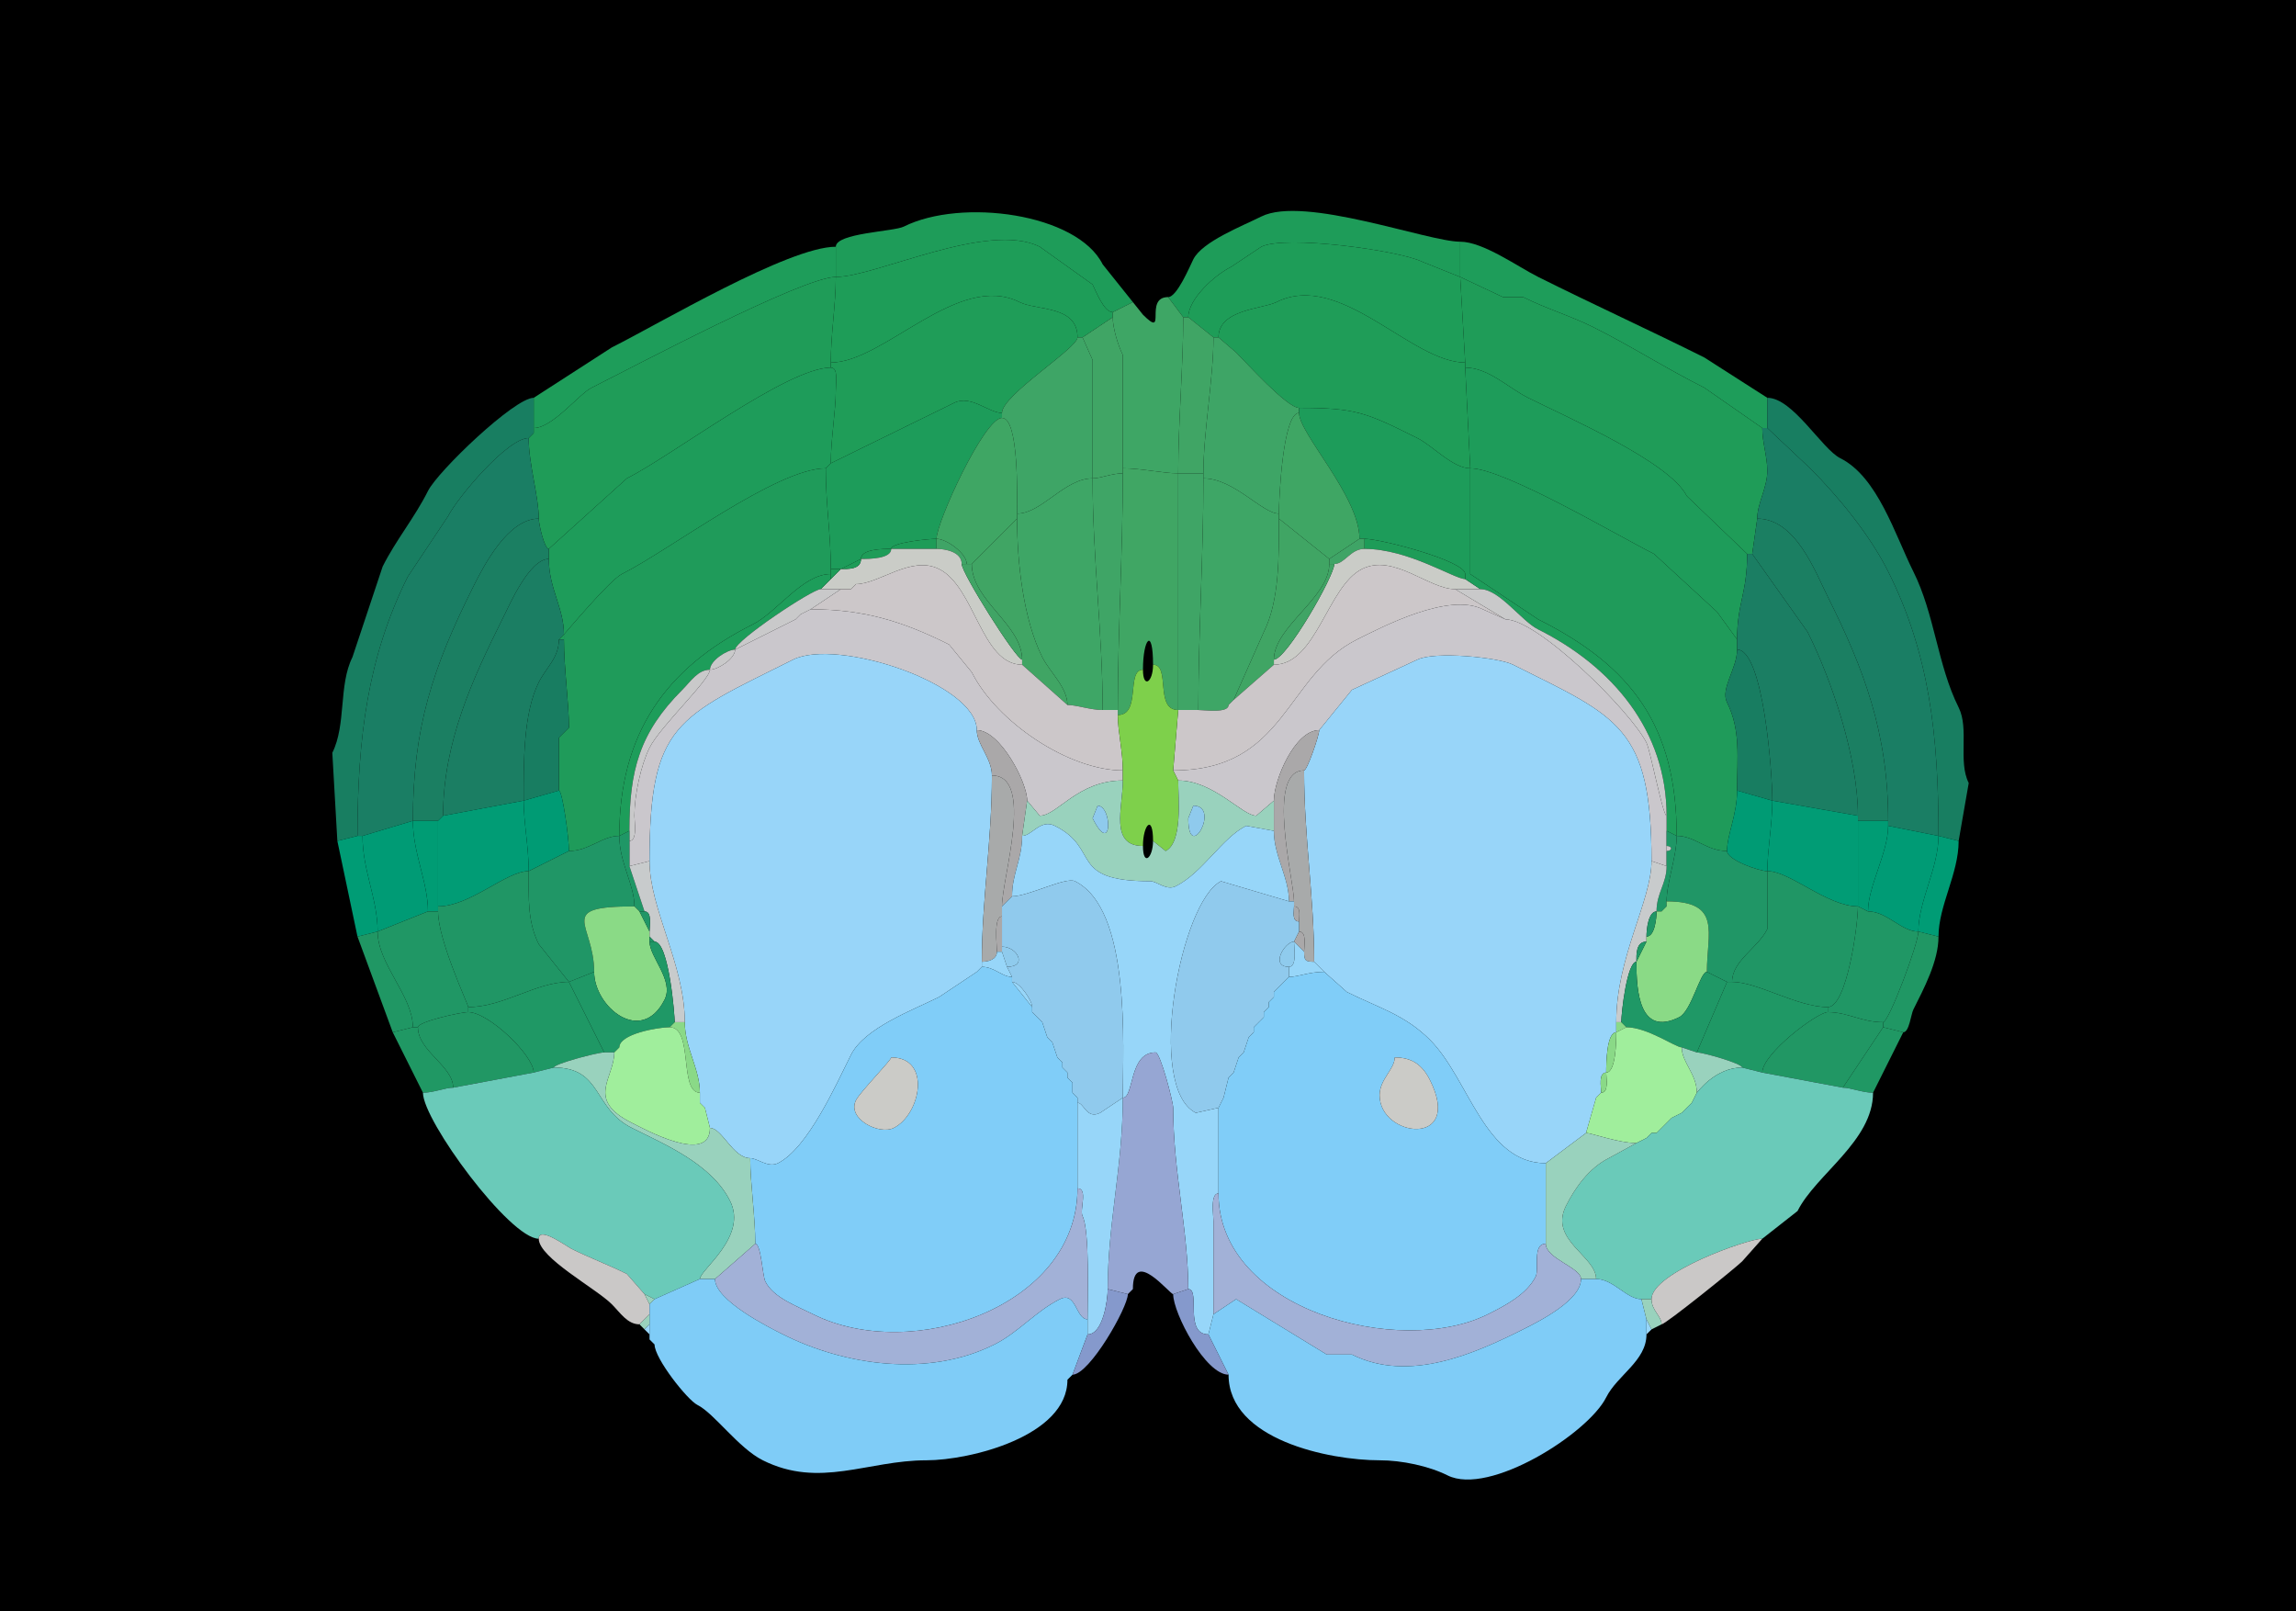 <svg xmlns="http://www.w3.org/2000/svg" xmlns:xlink="http://www.w3.org/1999/xlink"  viewBox="0 0 456 320">
<g>
<rect width="456" height="320" fill="#000000"  stroke-width="0" /> 
<path  fill="#1E9C59" stroke-width="0" stroke="#1E9C59" d = " M225 60 L221,62 C219.24,62 217.606,57.712 217,56.5 217,56.5 206.5,49 206.5,49 196.139,43.82 173.906,55 166,55 166,55 166,49 166,49 166,46.268 177.502,45.999 179.5,45 190.934,39.283 213.937,42.373 219,52.5 219,52.5 225,60 225,60  Z"/>

<path  fill="#1E9C59" stroke-width="0" stroke="#1E9C59" d = " M235 63 L236,63 C236,59.389 241.182,54.659 244.5,53 244.5,53 250.5,49 250.5,49 255.239,46.63 277.93,49.715 282.5,52 282.5,52 290,55 290,55 290,55 290,48 290,48 283.581,48 258.967,38.767 250.5,43 246.725,44.888 238.756,47.989 237,51.5 236.284,52.931 233.757,59 232,59 232,59 235,63 235,63  Z"/>

<path  fill="#1E9D58" stroke-width="0" stroke="#1E9D58" d = " M214 67 L215,67 C215,67 221,63 221,63 221,63 221,62 221,62 219.24,62 217.606,57.712 217,56.5 217,56.5 206.5,49 206.5,49 196.139,43.82 173.906,55 166,55 166,60.517 165,66.302 165,72 175.558,72 190.262,53.881 202.5,60 205.95,61.725 214,60.609 214,67  Z"/>

<path  fill="#1E9D58" stroke-width="0" stroke="#1E9D58" d = " M242 67 C242,61.423 250.766,61.367 253.5,60 266.198,53.651 280.251,72 291,72 291,72 290,55 290,55 290,55 282.5,52 282.5,52 277.93,49.715 255.239,46.63 250.5,49 250.5,49 244.5,53 244.5,53 241.182,54.659 236,59.389 236,63 236,63 241,67 241,67 241,67 242,67 242,67  Z"/>

<path  fill="#1E9D5A" stroke-width="0" stroke="#1E9D5A" d = " M350 85 L351,85 C351,83.369 351,80.631 351,79 351,79 338.5,71 338.5,71 327.596,65.548 316.314,60.407 305.5,55 301.439,52.969 294.546,48 290,48 290,48 290,55 290,55 290,55 298.5,59 298.5,59 298.5,59 302.5,59 302.5,59 307.081,61.291 312.025,62.763 316.5,65 324.015,68.757 331.06,73.28 338.5,77 338.5,77 350,85 350,85  Z"/>

<path  fill="#1E9D5A" stroke-width="0" stroke="#1E9D5A" d = " M106 79 L106,85 C109.75,85 114.923,78.289 117.5,77 125.383,73.059 159.406,55 166,55 166,55 166,49 166,49 156.609,49 130.861,64.32 121.5,69 121.5,69 106,79 106,79  Z"/>

<path  fill="#1F9C58" stroke-width="0" stroke="#1F9C58" d = " M107 103 C107,103.986 108.087,109 109,109 109,109 124.5,95 124.5,95 133.379,90.561 156.361,73 165,73 165,73 165,72 165,72 165,66.302 166,60.517 166,55 159.406,55 125.383,73.059 117.5,77 114.923,78.289 109.75,85 106,85 106,85 106,86 106,86 106,86 105,87 105,87 105,92.186 107,98.532 107,103  Z"/>

<path  fill="#1F9C58" stroke-width="0" stroke="#1F9C58" d = " M347 110 L348,110 C348,110 349,103 349,103 349,99.944 351,96.877 351,93.5 351,90.647 350,87.921 350,85 350,85 338.5,77 338.5,77 331.06,73.28 324.015,68.757 316.5,65 312.025,62.763 307.081,61.291 302.5,59 302.5,59 298.5,59 298.5,59 298.5,59 290,55 290,55 290,55 291,72 291,72 291,72 291,73 291,73 295.578,73 299.606,77.053 303.5,79 311.181,82.841 331.611,91.723 335,98.5 335,98.5 347,110 347,110  Z"/>

<path  fill="#1F9D58" stroke-width="0" stroke="#1F9D58" d = " M199 82 C196.353,82 192.825,78.338 189.5,80 L165,92 C165,87.268 166,81.556 166,77.5 166,75.963 166.537,73 165,73 165,73 165,72 165,72 175.558,72 190.262,53.881 202.5,60 205.95,61.725 214,60.609 214,67 214,69.169 199,78.459 199,82  Z"/>

<path  fill="#3EA665" stroke-width="0" stroke="#3EA665" d = " M223 93 C226.642,93 231.002,94 234,94 234,83.645 235,72.732 235,63 235,63 232,59 232,59 227.091,59 231.935,67.435 227,62.5 227,62.5 225,60 225,60 225,60 221,62 221,62 221,62 221,63 221,63 221,65.128 222.054,68.608 223,70.5 223,70.5 223,93 223,93  Z"/>

<path  fill="#1F9D58" stroke-width="0" stroke="#1F9D58" d = " M258 81 C269.198,81 271.266,81.883 281.5,87 284.532,88.516 288.552,93 292,93 292,93 291,73 291,73 291,73 291,72 291,72 280.251,72 266.198,53.651 253.5,60 250.766,61.367 242,61.423 242,67 242,67 245.5,70 245.5,70 247.625,72.125 255.622,81 258,81  Z"/>

<path  fill="#40A565" stroke-width="0" stroke="#40A565" d = " M223 94 C220.876,94 218.564,95 217,95 217,95 217,71.5 217,71.5 217,71.5 215,67 215,67 215,67 221,63 221,63 221,65.128 222.054,68.608 223,70.5 223,70.5 223,93 223,93 223,93 223,94 223,94  Z"/>

<path  fill="#40A565" stroke-width="0" stroke="#40A565" d = " M234 94 L239,94 C239,85.67 241,75.33 241,67 241,67 236,63 236,63 236,63 235,63 235,63 235,72.732 234,83.645 234,94  Z"/>

<path  fill="#3EA566" stroke-width="0" stroke="#3EA566" d = " M217 95 C211.42,95 206.875,102 202,102 202,98.622 202.392,83 199,83 199,83 199,82 199,82 199,78.459 214,69.169 214,67 214,67 215,67 215,67 215,67 217,71.5 217,71.5 217,71.5 217,95 217,95  Z"/>

<path  fill="#3EA566" stroke-width="0" stroke="#3EA566" d = " M239 95 C245.065,95 250.692,102 254,102 254,99.035 254.77,82 258,82 258,82 258,81 258,81 255.622,81 247.625,72.125 245.5,70 245.5,70 242,67 242,67 242,67 241,67 241,67 241,75.33 239,85.67 239,94 239,94 239,95 239,95  Z"/>

<path  fill="#1E9C5A" stroke-width="0" stroke="#1E9C5A" d = " M109 111 C109,116.884 112,120.718 112,126 112.048,126 121.053,115.224 123.5,114 132.884,109.308 154.258,93 164,93 164,93 165,92 165,92 165,87.268 166,81.556 166,77.5 166,75.963 166.537,73 165,73 156.361,73 133.379,90.561 124.5,95 124.5,95 109,109 109,109 109,109 109,111 109,111  Z"/>

<path  fill="#1E9C5A" stroke-width="0" stroke="#1E9C5A" d = " M347 110 C347,117.896 345,119.724 345,127 345,127 341,121.5 341,121.5 341,121.5 328.5,110 328.5,110 321.356,106.428 298.686,93 292,93 292,93 291,73 291,73 295.578,73 299.606,77.053 303.5,79 311.181,82.841 331.611,91.723 335,98.5 335,98.5 347,110 347,110  Z"/>

<path  fill="#187E61" stroke-width="0" stroke="#187E61" d = " M71 166 L67,167 C67,167 66,149.5 66,149.5 68.801,143.898 67.208,136.083 70,130.5 70,130.5 76,112.5 76,112.5 78.609,107.283 82.354,102.793 85,97.5 86.96,93.579 102.168,79 106,79 106,79 106,85 106,85 106,85 106,86 106,86 106,86 105,87 105,87 100.742,87 90.773,98.954 89,102.5 89,102.5 81,114.5 81,114.5 73.034,130.433 71,146.602 71,166  Z"/>

<path  fill="#187E61" stroke-width="0" stroke="#187E61" d = " M385 166 L389,167 C389,167 391,155.5 391,155.5 388.837,151.175 391.13,144.759 389,140.5 384.792,132.083 384.251,122.001 380,113.5 376.359,106.219 372.915,94.708 365.5,91 361.825,89.162 356.074,79 351,79 351,80.631 351,83.369 351,85 351,85 359.5,93 359.5,93 365.023,98.523 371.336,106.171 375,113.5 383.191,129.882 385,146.026 385,166  Z"/>

<path  fill="#1D9C5A" stroke-width="0" stroke="#1D9C5A" d = " M165 113 L167,113 C167,113 171,111 171,111 171,109.005 175.377,109 177,109 177,107.726 184.483,107 186,107 186,103.699 195.476,83 199,83 199,83 199,82 199,82 196.353,82 192.825,78.338 189.5,80 189.5,80 165,92 165,92 165,92 164,93 164,93 164,100.385 165,105.857 165,113  Z"/>

<path  fill="#1D9C5A" stroke-width="0" stroke="#1D9C5A" d = " M291 114 L292,114 C292,106.982 292,100.736 292,93 288.552,93 284.532,88.516 281.5,87 271.266,81.883 269.198,81 258,81 258,81 258,82 258,82 258,86.145 270,98.574 270,107 270,107 271,107 271,107 274.126,107 291,111.365 291,114  Z"/>

<path  fill="#3FA664" stroke-width="0" stroke="#3FA664" d = " M270 107 L264,111 C264,111 254,103 254,103 254,103 254,102 254,102 254,99.035 254.77,82 258,82 258,86.145 270,98.574 270,107  Z"/>

<path  fill="#3FA664" stroke-width="0" stroke="#3FA664" d = " M192 112 L193,112 C193,112 202,103 202,103 202,103 202,102 202,102 202,98.622 202.392,83 199,83 195.476,83 186,103.699 186,107 187.991,107 192,109.904 192,112  Z"/>

<path  fill="#1A7E64" stroke-width="0" stroke="#1A7E64" d = " M375 164 L385,166 C385,146.026 383.191,129.882 375,113.5 371.336,106.171 365.023,98.523 359.5,93 359.5,93 351,85 351,85 351,85 350,85 350,85 350,87.921 351,90.647 351,93.5 351,96.877 349,99.944 349,103 356.617,103 360.496,113.492 363,118.5 370.179,132.859 375,145.516 375,163 375,163 375,164 375,164  Z"/>

<path  fill="#1A7E64" stroke-width="0" stroke="#1A7E64" d = " M106 86 L105,87 C105,87 106,86 106,86  Z"/>

<path  fill="#1A7E64" stroke-width="0" stroke="#1A7E64" d = " M71 166 L72,166 C72,166 82,163 82,163 82,144.525 85.914,132.672 94,116.5 96.146,112.207 100.916,103 107,103 107,98.532 105,92.186 105,87 100.742,87 90.773,98.954 89,102.5 89,102.5 81,114.5 81,114.5 73.034,130.433 71,146.602 71,166  Z"/>

<path  fill="#1F9B5A" stroke-width="0" stroke="#1F9B5A" d = " M123 166 C119.628,166 116.947,169 113,169 113,166.401 111.712,157 111,157 111,157 111,146.5 111,146.5 111,146.5 113,144.5 113,144.5 113,139.635 112,132.697 112,127 112,127 112,126 112,126 112.048,126 121.053,115.224 123.5,114 132.884,109.308 154.258,93 164,93 164,100.385 165,105.857 165,113 165,113 165,114 165,114 159.362,114 154.358,121.571 149.5,124 132.106,132.697 123,145.821 123,166  Z"/>

<path  fill="#40A664" stroke-width="0" stroke="#40A664" d = " M222 141 L222,142 C226.693,142 223.603,133 227,133 227,126.808 229,124.399 229,132 232.545,132 229.26,141 234,141 234,141 234,94 234,94 231.002,94 226.642,93 223,93 223,93 223,94 223,94 223,109.373 222,125.775 222,141  Z"/>

<path  fill="#1F9B5A" stroke-width="0" stroke="#1F9B5A" d = " M333 166 C336.641,166 338.885,169 343,169 343,165.745 345,161.776 345,157 345,150.381 345.745,144.99 343,139.5 341.633,136.767 345,132.781 345,129 345,129 345,127 345,127 345,127 341,121.5 341,121.5 341,121.5 328.5,110 328.5,110 321.356,106.428 298.686,93 292,93 292,100.736 292,106.982 292,114 292,114 305.5,123 305.5,123 324.06,132.28 333,144.217 333,166  Z"/>

<path  fill="#3FA566" stroke-width="0" stroke="#3FA566" d = " M219 141 L222,141 C222,125.775 223,109.373 223,94 220.876,94 218.564,95 217,95 217,110.861 219,126.01 219,141  Z"/>

<path  fill="#3FA566" stroke-width="0" stroke="#3FA566" d = " M234 141 L238,141 C238,125.834 239,110.621 239,95 239,95 239,94 239,94 239,94 234,94 234,94 234,94 234,141 234,141  Z"/>

<path  fill="#3EA666" stroke-width="0" stroke="#3EA666" d = " M212 140 C213.819,140 216.591,141 219,141 219,126.01 217,110.861 217,95 211.42,95 206.875,102 202,102 202,102 202,103 202,103 202,111.86 203.279,123.057 207,130.5 208.488,133.476 212,136.504 212,140  Z"/>

<path  fill="#3EA666" stroke-width="0" stroke="#3EA666" d = " M244 140 C244,141.684 239.321,141 238,141 238,125.834 239,110.621 239,95 245.065,95 250.692,102 254,102 254,102 254,103 254,103 254,110.529 254.13,119.24 251,125.5 251,125.5 245,139 245,139 245,139 244,140 244,140  Z"/>

<path  fill="#1B7F62" stroke-width="0" stroke="#1B7F62" d = " M82 163 L87,163 C87,163 88,162 88,162 88,147.39 93.913,134.673 100,122.5 101.195,120.111 105.138,111 109,111 109,111 109,109 109,109 108.087,109 107,103.986 107,103 100.916,103 96.146,112.207 94,116.5 85.914,132.672 82,144.525 82,163  Z"/>

<path  fill="#40A564" stroke-width="0" stroke="#40A564" d = " M203 132 L212,140 C212,136.504 208.488,133.476 207,130.5 203.279,123.057 202,111.86 202,103 202,103 193,112 193,112 193,119.319 203,124.005 203,131 203,131 203,132 203,132  Z"/>

<path  fill="#40A564" stroke-width="0" stroke="#40A564" d = " M253 132 L245,139 C245,139 251,125.5 251,125.5 254.13,119.24 254,110.529 254,103 254,103 264,111 264,111 264,111 264,112 264,112 264,118.726 253,124.436 253,131 253,131 253,132 253,132  Z"/>

<path  fill="#1B7F62" stroke-width="0" stroke="#1B7F62" d = " M369 163 L375,163 C375,145.516 370.179,132.859 363,118.5 360.496,113.492 356.617,103 349,103 349,103 348,110 348,110 348,110 359,125.5 359,125.5 363.901,135.301 369,150.527 369,162 369,162 369,163 369,163  Z"/>

<path  fill="#1E9C58" stroke-width="0" stroke="#1E9C58" d = " M177 109 L186,109 C186,109 186,107 186,107 184.483,107 177,107.726 177,109  Z"/>

<path  fill="#3FA466" stroke-width="0" stroke="#3FA466" d = " M191 112 L192,112 C192,109.904 187.991,107 186,107 186,107 186,109 186,109 187.766,109 191,109.607 191,112  Z"/>

<path  fill="#3FA466" stroke-width="0" stroke="#3FA466" d = " M264 112 L265,112 C267.079,112 268.187,109 271,109 271,109 271,107 271,107 271,107 270,107 270,107 270,107 264,111 264,111 264,111 264,112 264,112  Z"/>

<path  fill="#1E9C58" stroke-width="0" stroke="#1E9C58" d = " M291 114 L291,115 C288.87,115 279.716,109 271,109 271,109 271,107 271,107 274.126,107 291,111.365 291,114  Z"/>

<path  fill="#1E9C58" stroke-width="0" stroke="#1E9C58" d = " M177 109 C175.377,109 171,109.005 171,111 172.623,111 177,110.995 177,109  Z"/>

<path  fill="#CACCC7" stroke-width="0" stroke="#CACCC7" d = " M203 131 L203,132 C194.907,132 193.647,116.573 186.5,113 180.939,110.22 174.586,116 170,116 170,116 169,117 169,117 169,117 167,117 167,117 167,117 163,117 163,117 163,117 165,115 165,115 165,115 167,113 167,113 168.465,113 171,113.109 171,111 172.623,111 177,110.995 177,109 177,109 186,109 186,109 187.766,109 191,109.607 191,112 191,113.831 201.814,131 203,131  Z"/>

<path  fill="#CACCC7" stroke-width="0" stroke="#CACCC7" d = " M253 131 L253,132 C261.443,132 263.632,116.434 270.5,113 276.782,109.859 283.739,117 289,117 289,117 294,117 294,117 294,117 291,115 291,115 288.87,115 279.716,109 271,109 268.187,109 267.079,112 265,112 265,114.411 255.467,131 253,131  Z"/>

<path  fill="#1B7E63" stroke-width="0" stroke="#1B7E63" d = " M352 159 L369,162 C369,150.527 363.901,135.301 359,125.5 359,125.5 348,110 348,110 348,110 347,110 347,110 347,117.896 345,119.724 345,127 345,127 345,129 345,129 350.228,129 352,153.496 352,159  Z"/>

<path  fill="#1B7E63" stroke-width="0" stroke="#1B7E63" d = " M104 159 L88,162 C88,147.39 93.913,134.673 100,122.5 101.195,120.111 105.138,111 109,111 109,116.884 112,120.718 112,126 112,126 111,127 111,127 111,130.63 108.49,132.52 107,135.5 103.879,141.743 104,151.545 104,159  Z"/>

<path  fill="#1E9C58" stroke-width="0" stroke="#1E9C58" d = " M171 111 L167,113 C168.465,113 171,113.109 171,111  Z"/>

<path  fill="#40A465" stroke-width="0" stroke="#40A465" d = " M193 112 C193,119.319 203,124.005 203,131 201.814,131 191,113.831 191,112 191,112 192,112 192,112 192,112 193,112 193,112  Z"/>

<path  fill="#40A465" stroke-width="0" stroke="#40A465" d = " M265 112 C265,114.411 255.467,131 253,131 253,124.436 264,118.726 264,112 264,112 265,112 265,112  Z"/>

<path  fill="#1E9C58" stroke-width="0" stroke="#1E9C58" d = " M165 114 L165,115 C165,115 167,113 167,113 167,113 165,113 165,113 165,113 165,114 165,114  Z"/>

<path  fill="#CCC7C9" stroke-width="0" stroke="#CCC7C9" d = " M222 142 C222,145.249 223,149.194 223,153 212.239,153 197.924,143.348 193,133.5 193,133.5 188.5,128 188.5,128 179.628,123.564 171.859,121 161,121 161,121 167,117 167,117 167,117 169,117 169,117 169,117 170,116 170,116 174.586,116 180.939,110.22 186.5,113 193.647,116.573 194.907,132 203,132 203,132 212,140 212,140 213.819,140 216.591,141 219,141 219,141 222,141 222,141 222,141 222,142 222,142  Z"/>

<path  fill="#CCC7C9" stroke-width="0" stroke="#CCC7C9" d = " M234 141 L238,141 C239.321,141 244,141.684 244,140 244,140 245,139 245,139 245,139 253,132 253,132 261.443,132 263.632,116.434 270.5,113 276.782,109.859 283.739,117 289,117 289,117 299,123 299,123 299,123 294.5,121 294.5,121 287.702,117.601 274.609,124.446 269.5,127 255.188,134.156 255.467,153 233,153 233,153 234,141 234,141  Z"/>

<path  fill="#1D9D5A" stroke-width="0" stroke="#1D9D5A" d = " M125 165 L123,166 C123,145.821 132.106,132.697 149.5,124 154.358,121.571 159.362,114 165,114 165,114 165,115 165,115 165,115 163,117 163,117 161.342,117 146,127.203 146,129 144.438,129 141,131.189 141,133 138.606,133 137.152,135.348 135.5,137 127.004,145.496 125,153.015 125,165  Z"/>

<path  fill="#1D9D5A" stroke-width="0" stroke="#1D9D5A" d = " M331 165 L333,166 C333,144.217 324.06,132.28 305.5,123 305.5,123 292,114 292,114 292,114 291,114 291,114 291,114 291,115 291,115 291,115 294,117 294,117 297.794,117 302.128,123.314 305.5,125 320.296,132.398 331,145.189 331,162 331,162 331,165 331,165  Z"/>

<path  fill="#C9C9CA" stroke-width="0" stroke="#C9C9CA" d = " M170 116 L169,117 C169,117 170,116 170,116  Z"/>

<path  fill="#C9C9CA" stroke-width="0" stroke="#C9C9CA" d = " M158 123 L146,129 C146,127.203 161.342,117 163,117 163,117 167,117 167,117 167,117 161,121 161,121 161,121 159,122 159,122 159,122 158,123 158,123  Z"/>

<path  fill="#C9C9CA" stroke-width="0" stroke="#C9C9CA" d = " M299 123 C305.46,123 323.889,141.277 327,147.5 327.794,149.089 330.247,162 331,162 331,145.189 320.296,132.398 305.5,125 302.128,123.314 297.794,117 294,117 294,117 289,117 289,117 289,117 299,123 299,123  Z"/>

<path  fill="#CCC7C9" stroke-width="0" stroke="#CCC7C9" d = " M161 121 L159,122 C159,122 161,121 161,121  Z"/>

<path  fill="#CAC7CC" stroke-width="0" stroke="#CAC7CC" d = " M129 171 L125,172 C125,172 125,167 125,167 126.643,167 126,163.235 126,162 126,157.968 127.276,151.948 129,148.5 131.122,144.255 141,135.009 141,133 142.562,133 146,130.811 146,129 146,129 158,123 158,123 158,123 159,122 159,122 159,122 161,121 161,121 171.859,121 179.628,123.564 188.5,128 188.5,128 193,133.5 193,133.5 197.924,143.348 212.239,153 223,153 223,153 223,155 223,155 214.012,155 209.971,162 206.5,162 206.5,162 204,159 204,159 204,155.282 198.589,145 194,145 194,135.785 166.221,126.64 157.5,131 134.438,142.531 129,143.63 129,171  Z"/>

<path  fill="#CAC7CC" stroke-width="0" stroke="#CAC7CC" d = " M328 171 L331,172 C331,172 331,169 331,169 331,169 331,168 331,168 331,168 331,165 331,165 331,165 331,162 331,162 330.247,162 327.794,149.089 327,147.5 323.889,141.277 305.46,123 299,123 299,123 294.5,121 294.5,121 287.702,117.601 274.609,124.446 269.5,127 255.188,134.156 255.467,153 233,153 233,153 234,155 234,155 241.03,155 246.735,162 249.5,162 249.5,162 253,159 253,159 253,154.912 257.157,145 262,145 262,145 268.5,137 268.5,137 268.5,137 281.5,131 281.5,131 284.912,129.294 297.554,130.527 300.5,132 321.351,142.425 328,144.291 328,171  Z"/>

<path  fill="#CCC7C9" stroke-width="0" stroke="#CCC7C9" d = " M159 122 L158,123 C158,123 159,122 159,122  Z"/>

<path  fill="#1E9C5A" stroke-width="0" stroke="#1E9C5A" d = " M111 127 L112,127 C112,127 112,126 112,126 112,126 111,127 111,127  Z"/>

<path  fill="#187D61" stroke-width="0" stroke="#187D61" d = " M111 157 L104,159 C104,151.545 103.879,141.743 107,135.5 108.49,132.52 111,130.63 111,127 111,127 112,127 112,127 112,132.697 113,139.635 113,144.5 113,144.5 111,146.5 111,146.5 111,146.5 111,157 111,157  Z"/>

<path  fill="#C9C9CA" stroke-width="0" stroke="#C9C9CA" d = " M146 129 C144.438,129 141,131.189 141,133 142.562,133 146,130.811 146,129  Z"/>

<path  fill="#187D61" stroke-width="0" stroke="#187D61" d = " M345 157 L352,159 C352,153.496 350.228,129 345,129 345,132.781 341.633,136.767 343,139.5 345.745,144.99 345,150.381 345,157  Z"/>

<path  fill="#98D5F9" stroke-width="0" stroke="#98D5F9" d = " M141 224 C143.421,224 145.563,230 149,230 150.423,230 152.544,231.978 154.5,231 160.441,228.03 166.07,215.36 169,209.5 171.697,204.107 181.34,200.58 186.5,198 186.5,198 194,193 194,193 194,193 195,192 195,192 195,192 195,191 195,191 195,178.717 197,166.984 197,154 197,150.58 194,147.86 194,145 194,135.785 166.221,126.64 157.5,131 134.438,142.531 129,143.63 129,171 129,180.521 136,191.546 136,203 136,208.054 139,212.261 139,217 139,217 139,219 139,219 139,219 140,220 140,220 140,220 141,224 141,224  Z"/>

<path  fill="#98D5F9" stroke-width="0" stroke="#98D5F9" d = " M315 225 L307,231 C294.826,231 291.749,214.249 284,206.5 279,201.5 273.705,200.102 267.5,197 267.5,197 263,193 263,193 263,193 261,191 261,191 261,178.014 259,166.437 259,153 259.616,153 262,146.07 262,145 262,145 268.5,137 268.5,137 268.5,137 281.5,131 281.5,131 284.912,129.294 297.554,130.527 300.5,132 321.351,142.425 328,144.291 328,171 328,178.909 321,190.017 321,203 321,203 321,205 321,205 319.069,205 319,211.225 319,213 317.421,213 318,215.855 318,217 318,217 317,218 317,218 317,218 315,225 315,225  Z"/>

<path  fill="#7ED04B" stroke-width="0" stroke="#7ED04B" d = " M229 167 C229,161.56 227,163.799 227,168 220.323,168 223,160.397 223,155 223,155 223,153 223,153 223,149.194 222,145.249 222,142 226.693,142 223.603,133 227,133 227,136.795 229,135.577 229,132 232.545,132 229.26,141 234,141 234,141 233,153 233,153 233,153 234,155 234,155 234,158.502 234.922,167.289 231.5,169 231.5,169 229,167 229,167  Z"/>

<path  fill="#C9C9CA" stroke-width="0" stroke="#C9C9CA" d = " M125 165 L125,167 C126.643,167 126,163.235 126,162 126,157.968 127.276,151.948 129,148.5 131.122,144.255 141,135.009 141,133 138.606,133 137.152,135.348 135.5,137 127.004,145.496 125,153.015 125,165  Z"/>

<path  fill="#40A564" stroke-width="0" stroke="#40A564" d = " M245 139 L244,140 C244,140 245,139 245,139  Z"/>

<path  fill="#AAA8A9" stroke-width="0" stroke="#AAA8A9" d = " M200 179 L199,180 C199,174.336 205.531,154 197,154 197,150.58 194,147.86 194,145 198.589,145 204,155.282 204,159 204,159 203,166 203,166 203,170.646 201,173.501 201,178 201,178 200,179 200,179  Z"/>

<path  fill="#AAA8A9" stroke-width="0" stroke="#AAA8A9" d = " M256 179 L257,179 C257,174.806 251.316,153 259,153 259.616,153 262,146.07 262,145 257.157,145 253,154.912 253,159 253,159 253,165 253,165 253,170.019 256,174.163 256,179  Z"/>

<path  fill="#A8AAAA" stroke-width="0" stroke="#A8AAAA" d = " M198 189 C198,190.577 196.238,191 195,191 195,178.717 197,166.984 197,154 205.531,154 199,174.336 199,180 199,180 199,182 199,182 197.286,182 198,187.594 198,189  Z"/>

<path  fill="#A8AAAA" stroke-width="0" stroke="#A8AAAA" d = " M259 189 C259,190.747 259.253,191 261,191 261,178.014 259,166.437 259,153 251.316,153 257,174.806 257,179 257,179 257,180 257,180 258.473,180 258,181.952 258,183 258,183 258,185 258,185 259.579,185 259,187.855 259,189  Z"/>

<path  fill-rule="evenodd" fill="#99D2BD" stroke-width="0" stroke="#99D2BD" d = " M237 160 L236,162.5 C236,171.668 242.528,160 237,160  M218 160 L217,162.5 C220.932,170.364 220.945,160 218,160  M229 167 C229,170.391 227,172.161 227,168 220.323,168 223,160.397 223,155 214.012,155 209.971,162 206.5,162 206.5,162 204,159 204,159 204,159 203,166 203,166 204.947,166 206.644,162.572 209.5,164 218.722,168.611 211.979,175 228.5,175 229.684,175 231.675,176.913 233.5,176 238.894,173.303 242.663,166.418 247.5,164 247.5,164 253,165 253,165 253,165 253,159 253,159 253,159 249.5,162 249.5,162 246.735,162 241.03,155 234,155 234,158.502 234.922,167.289 231.5,169 231.5,169 229,167 229,167  Z"/>

<path  fill="#009B74" stroke-width="0" stroke="#009B74" d = " M113 169 L105,173 C105,168.131 104,163.351 104,159 104,159 111,157 111,157 111.712,157 113,166.401 113,169  Z"/>

<path  fill="#009B74" stroke-width="0" stroke="#009B74" d = " M343 169 C343,170.778 349.332,173 351,173 351,169.052 352,163.607 352,159 352,159 345,157 345,157 345,161.776 343,165.745 343,169  Z"/>

<path  fill="#019C75" stroke-width="0" stroke="#019C75" d = " M105 173 C100.508,173 93.413,180 87,180 87,180 87,163 87,163 87,163 88,162 88,162 88,162 104,159 104,159 104,163.351 105,168.131 105,173  Z"/>

<path  fill="#019C75" stroke-width="0" stroke="#019C75" d = " M351 173 C355.521,173 362.872,180 369,180 369,180 369,163 369,163 369,163 369,162 369,162 369,162 352,159 352,159 352,163.607 351,169.052 351,173  Z"/>

<path  fill="#8FCAED" stroke-width="0" stroke="#8FCAED" d = " M218 160 L217,162.5 C220.932,170.364 220.945,160 218,160  Z"/>

<path  fill="#8FCAED" stroke-width="0" stroke="#8FCAED" d = " M237 160 L236,162.5 C236,171.668 242.528,160 237,160  Z"/>

<path  fill="#009C74" stroke-width="0" stroke="#009C74" d = " M88 162 L87,163 C87,163 88,162 88,162  Z"/>

<path  fill="#009B75" stroke-width="0" stroke="#009B75" d = " M85 181 L75,185 C75,178.468 72,172.937 72,166 72,166 82,163 82,163 82,169.435 85,175.165 85,181  Z"/>

<path  fill="#009C74" stroke-width="0" stroke="#009C74" d = " M85 181 L87,181 C87,181 87,180 87,180 87,180 87,163 87,163 87,163 82,163 82,163 82,169.435 85,175.165 85,181  Z"/>

<path  fill="#009C74" stroke-width="0" stroke="#009C74" d = " M369 180 L371,181 C371,175.948 375,169.342 375,164 375,164 375,163 375,163 375,163 369,163 369,163 369,163 369,180 369,180  Z"/>

<path  fill="#97D6F9" stroke-width="0" stroke="#97D6F9" d = " M241 261 L240,265 C235.109,265 238.478,256 236,256 236,244.482 233,232.55 233,220 233,218.815 230.453,209 229.5,209 224.165,209 225.268,218 223,218 223,207.499 224.659,180.579 213.5,175 211.672,174.086 204.272,178 201,178 201,173.501 203,170.646 203,166 204.947,166 206.644,162.572 209.5,164 218.722,168.611 211.979,175 228.5,175 229.684,175 231.675,176.913 233.5,176 238.894,173.303 242.663,166.418 247.5,164 247.5,164 253,165 253,165 253,170.019 256,174.163 256,179 256,179 242.5,175 242.5,175 234.428,179.036 227.499,215.999 237.5,221 237.5,221 242,220 242,220 242,220 242,237 242,237 240.335,237 241,241.222 241,242.5 241,242.5 241,261 241,261  Z"/>

<path  fill="#009B75" stroke-width="0" stroke="#009B75" d = " M371 181 C374.8,181 377.579,185 381,185 381,178.95 385,172.365 385,166 385,166 375,164 375,164 375,169.342 371,175.948 371,181  Z"/>

<path  fill="#1F9766" stroke-width="0" stroke="#1F9766" d = " M127 181 L128,181 C128,181 125,172 125,172 125,172 125,167 125,167 125,167 125,165 125,165 125,165 123,166 123,166 123,171.336 126,175.658 126,180 126,180 127,181 127,181  Z"/>

<path  fill="#1F9766" stroke-width="0" stroke="#1F9766" d = " M329 181 L330,181 C330,181 331,180 331,180 331,180 331,179 331,179 331,175.214 333,170.167 333,166 333,166 331,165 331,165 331,165 331,168 331,168 332.186,168 332.186,169 331,169 331,169 331,172 331,172 331,175.489 329,177.32 329,181  Z"/>

<path  fill="#009C75" stroke-width="0" stroke="#009C75" d = " M75 185 L71,186 C71,186 67,167 67,167 67,167 71,166 71,166 71,166 72,166 72,166 72,172.937 75,178.468 75,185  Z"/>

<path  fill="#209666" stroke-width="0" stroke="#209666" d = " M118 193 L113,195 C113,195 107,187.5 107,187.5 104.761,183.021 105,178.443 105,173 105,173 113,169 113,169 116.947,169 119.628,166 123,166 123,171.336 126,175.658 126,180 110.166,180 118,183.319 118,193  Z"/>

<path  fill="#209666" stroke-width="0" stroke="#209666" d = " M343 195 L344,195 C344,190.777 349.102,188.295 351,184.5 351,184.5 351,173 351,173 349.332,173 343,170.778 343,169 338.885,169 336.641,166 333,166 333,170.167 331,175.214 331,179 342.03,179 339,185.231 339,193 339,193 343,195 343,195  Z"/>

<path  fill="#009C75" stroke-width="0" stroke="#009C75" d = " M381 185 L385,186 C385,179.844 389,173.53 389,167 389,167 385,166 385,166 385,172.365 381,178.95 381,185  Z"/>

<path  fill="#C9C9CA" stroke-width="0" stroke="#C9C9CA" d = " M331 168 C332.186,168 332.186,169 331,169 331,169 331,168 331,168  Z"/>

<path  fill="#C8CBCC" stroke-width="0" stroke="#C8CBCC" d = " M134 203 L136,203 C136,191.546 129,180.521 129,171 129,171 125,172 125,172 125,172 128,181 128,181 129.579,181 129,183.855 129,185 129,185 129,186 129,186 129,186 130,187 130,187 132.878,187 134,201.719 134,203  Z"/>

<path  fill="#C8CBCC" stroke-width="0" stroke="#C8CBCC" d = " M321 203 L322,203 C322,201.069 323.15,191 325,191 325,189.535 324.891,187 327,187 327,187 327,186 327,186 327,184.576 327.362,181 329,181 329,177.32 331,175.489 331,172 331,172 328,171 328,171 328,178.909 321,190.017 321,203  Z"/>

<path  fill="#209665" stroke-width="0" stroke="#209665" d = " M113 195 C106.52,195 99.925,200 93,200 93,199.508 87,186.767 87,181 87,181 87,180 87,180 93.413,180 100.508,173 105,173 105,178.443 104.761,183.021 107,187.5 107,187.5 113,195 113,195  Z"/>

<path  fill="#209665" stroke-width="0" stroke="#209665" d = " M344 195 C349.069,195 356.935,200 363,200 366.824,200 369,183.645 369,180 362.872,180 355.521,173 351,173 351,173 351,184.5 351,184.5 349.102,188.295 344,190.777 344,195  Z"/>

<path  fill="#90CAED" stroke-width="0" stroke="#90CAED" d = " M223 218 L218.5,221 C215.788,222.356 215.317,219 214,219 214,219 214,218 214,218 214,218 213,217 213,217 213,217 213,215 213,215 213,215 212,214 212,214 212,214 212,213 212,213 212,213 211,212 211,212 211,212 211,211 211,211 211,211 210,210 210,210 210,210 209,207 209,207 209,207 208,206 208,206 208,206 207,203 207,203 207,203 205,201 205,201 205,201 205,200 205,200 205,198.753 202.533,195 201,195 201,195 201,194 201,194 201,194 200,192 200,192 204.13,192 202.083,188 199,188 199,188 199,182 199,182 199,182 199,180 199,180 199,180 200,179 200,179 200,179 201,178 201,178 204.272,178 211.672,174.086 213.5,175 224.659,180.579 223,207.499 223,218  Z"/>

<path  fill="#90CAED" stroke-width="0" stroke="#90CAED" d = " M243 218 L242,220 C242,220 237.5,221 237.5,221 227.499,215.999 234.428,179.036 242.5,175 242.5,175 256,179 256,179 256,179 257,179 257,179 257,179 257,180 257,180 257,181.048 256.527,183 258,183 258,183 258,185 258,185 258,185 257,187 257,187 255.18,187 252.15,192 256,192 256,192 256,194 256,194 256,194 255,195 255,195 255,195 254,196 254,196 254,196 253,197 253,197 253,197 253,198 253,198 253,198 252,199 252,199 252,199 252,200 252,200 252,200 251,201 251,201 251,201 251,202 251,202 251,202 250,203 250,203 250,203 249,204 249,204 249,204 249,205 249,205 249,205 248,206 248,206 248,206 247,209 247,209 247,209 246,210 246,210 246,210 245,213 245,213 245,213 244,214 244,214 244,214 243,218 243,218  Z"/>

<path  fill="#97D6F9" stroke-width="0" stroke="#97D6F9" d = " M201 178 L200,179 C200,179 201,178 201,178  Z"/>

<path  fill="#8ADA86" stroke-width="0" stroke="#8ADA86" d = " M129 187 C129,190.103 133.898,194.705 132,198.5 127.392,207.716 118,199.944 118,193 118,183.319 110.166,180 126,180 126,180 127,181 127,181 127,181 129,185 129,185 129,185 129,186 129,186 129,186 129,187 129,187  Z"/>

<path  fill="#8ADA86" stroke-width="0" stroke="#8ADA86" d = " M325 191 C325,196.803 325.572,205.964 333.5,202 335.959,200.771 337.631,193 339,193 339,185.231 342.03,179 331,179 331,179 331,180 331,180 331,180 330,181 330,181 330,181 329,181 329,181 329,182.424 328.638,186 327,186 327,186 327,187 327,187 327,187 325,191 325,191  Z"/>

<path  fill="#AAA8A9" stroke-width="0" stroke="#AAA8A9" d = " M257 180 C258.473,180 258,181.952 258,183 256.527,183 257,181.048 257,180  Z"/>

<path  fill="#209666" stroke-width="0" stroke="#209666" d = " M331 180 L330,181 C330,181 331,180 331,180  Z"/>

<path  fill="#209765" stroke-width="0" stroke="#209765" d = " M363 201 C366.982,201 369.704,203 374,203 375.137,203 381,187.398 381,185 377.579,185 374.8,181 371,181 371,181 369,180 369,180 369,183.645 366.824,200 363,200 363,200 363,201 363,201  Z"/>

<path  fill="#209765" stroke-width="0" stroke="#209765" d = " M82 204 L83,204 C83,202.902 91.471,201 93,201 93,201 93,200 93,200 93,199.508 87,186.767 87,181 87,181 85,181 85,181 85,181 75,185 75,185 75,191.48 82,197.769 82,204  Z"/>

<path  fill="#209666" stroke-width="0" stroke="#209666" d = " M128 181 C129.579,181 129,183.855 129,185 129,185 127,181 127,181 127,181 128,181 128,181  Z"/>

<path  fill="#209666" stroke-width="0" stroke="#209666" d = " M329 181 C327.362,181 327,184.576 327,186 328.638,186 329,182.424 329,181  Z"/>

<path  fill="#AAA8A9" stroke-width="0" stroke="#AAA8A9" d = " M198 189 L199,189 C199,189 199,188 199,188 199,188 199,182 199,182 197.286,182 198,187.594 198,189  Z"/>

<path  fill="#209764" stroke-width="0" stroke="#209764" d = " M82 204 L78,205 C78,205 71,186 71,186 71,186 75,185 75,185 75,191.48 82,197.769 82,204  Z"/>

<path  fill="#AAA8A9" stroke-width="0" stroke="#AAA8A9" d = " M257 187 L259,189 C259,187.855 259.579,185 258,185 258,185 257,187 257,187  Z"/>

<path  fill="#209764" stroke-width="0" stroke="#209764" d = " M374 204 L378,205 C379.183,205 379.535,201.43 380,200.5 382.076,196.348 385,190.896 385,186 385,186 381,185 381,185 381,187.398 375.137,203 374,203 374,203 374,204 374,204  Z"/>

<path  fill="#209666" stroke-width="0" stroke="#209666" d = " M129 187 L130,187 C130,187 129,186 129,186 129,186 129,187 129,187  Z"/>

<path  fill="#1F9866" stroke-width="0" stroke="#1F9866" d = " M120 209 L122,209 C122,209 123,208 123,208 123,205.309 130.721,204 133,204 133,204 134,203 134,203 134,201.719 132.878,187 130,187 130,187 129,187 129,187 129,190.103 133.898,194.705 132,198.5 127.392,207.716 118,199.944 118,193 118,193 113,195 113,195 113,195 120,209 120,209  Z"/>

<path  fill="#8FCBED" stroke-width="0" stroke="#8FCBED" d = " M257 187 C255.18,187 252.15,192 256,192 257.643,192 257,188.235 257,187  Z"/>

<path  fill="#97D6F9" stroke-width="0" stroke="#97D6F9" d = " M263 193 C259.949,193 257.817,194 256,194 256,194 256,192 256,192 257.643,192 257,188.235 257,187 257,187 259,189 259,189 259,190.747 259.253,191 261,191 261,191 263,193 263,193  Z"/>

<path  fill="#1F9866" stroke-width="0" stroke="#1F9866" d = " M327 187 C324.891,187 325,189.535 325,191 325,191 327,187 327,187  Z"/>

<path  fill="#8FCBED" stroke-width="0" stroke="#8FCBED" d = " M199 189 L200,192 C204.13,192 202.083,188 199,188 199,188 199,189 199,189  Z"/>

<path  fill="#97D6F9" stroke-width="0" stroke="#97D6F9" d = " M200 192 L201,194 C199.026,194 197.483,192 195,192 195,192 195,191 195,191 196.238,191 198,190.577 198,189 198,189 199,189 199,189 199,189 200,192 200,192  Z"/>

<path  fill="#1F9866" stroke-width="0" stroke="#1F9866" d = " M334 208 L337,209 C337,209 343,195 343,195 343,195 339,193 339,193 337.631,193 335.959,200.771 333.5,202 325.572,205.964 325,196.803 325,191 323.15,191 322,201.069 322,203 322,203 323,204 323,204 327.179,204 332.801,208 334,208  Z"/>

<path  fill="#97D6F9" stroke-width="0" stroke="#97D6F9" d = " M195 192 L194,193 C194,193 195,192 195,192  Z"/>

<path  fill-rule="evenodd" fill="#80CDF8" stroke-width="0" stroke="#80CDF8" d = " M177 210 C177,210.555 170.827,216.846 170,218.5 168.158,222.184 174.61,225.445 177.5,224 182.846,221.327 185.066,210 177,210  M214 236 C214,259.468 181.07,270.785 161.5,261 158.251,259.375 153.603,257.705 152,254.5 151.435,253.37 151.164,247 150,247 150,241.447 149,235.117 149,230 150.423,230 152.544,231.978 154.5,231 160.441,228.03 166.07,215.36 169,209.5 171.697,204.107 181.34,200.58 186.5,198 186.5,198 194,193 194,193 194,193 195,192 195,192 197.483,192 199.026,194 201,194 201,194 201,195 201,195 201,195 205,200 205,200 205,200 205,201 205,201 205,201 207,203 207,203 207,203 208,206 208,206 208,206 209,207 209,207 209,207 210,210 210,210 210,210 211,211 211,211 211,211 211,212 211,212 211,212 212,213 212,213 212,213 212,214 212,214 212,214 213,215 213,215 213,215 213,217 213,217 213,217 214,218 214,218 214,218 214,219 214,219 214,224.115 214,230.977 214,236  Z"/>

<path  fill-rule="evenodd" fill="#80CDF8" stroke-width="0" stroke="#80CDF8" d = " M277 210 C277,212.322 274,214.33 274,217.5 274,225.949 290.709,227.918 284,214.5 282.523,211.546 280.521,210 277,210  M242 237 C242,260.19 278.019,269.741 295.5,261 298.922,259.289 303.21,257.081 305,253.5 305.746,252.007 304.271,247 307,247 307,247 307,231 307,231 294.826,231 291.749,214.249 284,206.5 279,201.5 273.705,200.102 267.5,197 267.5,197 263,193 263,193 259.949,193 257.817,194 256,194 256,194 255,195 255,195 255,195 254,196 254,196 254,196 253,197 253,197 253,197 253,198 253,198 253,198 252,199 252,199 252,199 252,200 252,200 252,200 251,201 251,201 251,201 251,202 251,202 251,202 250,203 250,203 250,203 249,204 249,204 249,204 249,205 249,205 249,205 248,206 248,206 248,206 247,209 247,209 247,209 246,210 246,210 246,210 245,213 245,213 245,213 244,214 244,214 244,214 243,218 243,218 243,218 242,220 242,220 242,220 242,237 242,237  Z"/>

<path  fill="#97D6F9" stroke-width="0" stroke="#97D6F9" d = " M256 194 L255,195 C255,195 256,194 256,194  Z"/>

<path  fill="#1F9865" stroke-width="0" stroke="#1F9865" d = " M110 212 L106,213 C106,209.601 97.032,201 93,201 93,201 93,200 93,200 99.925,200 106.52,195 113,195 113,195 120,209 120,209 118.654,209 110,211.282 110,212  Z"/>

<path  fill="#97D6F9" stroke-width="0" stroke="#97D6F9" d = " M201 195 C202.533,195 205,198.753 205,200 205,200 201,195 201,195  Z"/>

<path  fill="#97D6F9" stroke-width="0" stroke="#97D6F9" d = " M255 195 L254,196 C254,196 255,195 255,195  Z"/>

<path  fill="#1F9865" stroke-width="0" stroke="#1F9865" d = " M346 212 L350,213 C350,209.219 360.974,201 363,201 363,201 363,200 363,200 356.935,200 349.069,195 344,195 344,195 343,195 343,195 343,195 337,209 337,209 338.221,209 346,211.205 346,212  Z"/>

<path  fill="#97D6F9" stroke-width="0" stroke="#97D6F9" d = " M254 196 L253,197 C253,197 254,196 254,196  Z"/>

<path  fill="#97D6F9" stroke-width="0" stroke="#97D6F9" d = " M253 198 L252,199 C252,199 253,198 253,198  Z"/>

<path  fill="#97D6F9" stroke-width="0" stroke="#97D6F9" d = " M252 200 L251,201 C251,201 252,200 252,200  Z"/>

<path  fill="#219764" stroke-width="0" stroke="#219764" d = " M106 213 L90,216 C90,211.693 83,208.741 83,204 83,202.902 91.471,201 93,201 97.032,201 106,209.601 106,213  Z"/>

<path  fill="#97D6F9" stroke-width="0" stroke="#97D6F9" d = " M205 201 L207,203 C207,203 205,201 205,201  Z"/>

<path  fill="#219764" stroke-width="0" stroke="#219764" d = " M350 213 L366,216 C366,216 374,204 374,204 374,204 374,203 374,203 369.704,203 366.982,201 363,201 360.974,201 350,209.219 350,213  Z"/>

<path  fill="#97D6F9" stroke-width="0" stroke="#97D6F9" d = " M251 202 L250,203 C250,203 251,202 251,202  Z"/>

<path  fill="#8AD987" stroke-width="0" stroke="#8AD987" d = " M133 204 C137.772,204 134.79,217 139,217 139,212.261 136,208.054 136,203 136,203 134,203 134,203 134,203 133,204 133,204  Z"/>

<path  fill="#97D6F9" stroke-width="0" stroke="#97D6F9" d = " M250 203 L249,204 C249,204 250,203 250,203  Z"/>

<path  fill="#8AD987" stroke-width="0" stroke="#8AD987" d = " M323 204 L321,205 C321,205 321,203 321,203 321,203 322,203 322,203 322,203 323,204 323,204  Z"/>

<path  fill="#A0EE9C" stroke-width="0" stroke="#A0EE9C" d = " M327 226 L325,227 C321.474,227 316.046,225 315,225 315,225 317,218 317,218 317,218 318,217 318,217 319.579,217 319,214.145 319,213 320.931,213 321,206.775 321,205 321,205 323,204 323,204 327.179,204 332.801,208 334,208 334,210.933 337,213.321 337,217 337,217 336,219 336,219 336,219 335,220 335,220 335,220 334,221 334,221 334,221 332,222 332,222 332,222 331,223 331,223 331,223 330,224 330,224 330,224 329,225 329,225 329,225 328,225 328,225 328,225 327,226 327,226  Z"/>

<path  fill="#209864" stroke-width="0" stroke="#209864" d = " M90 216 C88.436,216 86.124,217 84,217 84,217 78,205 78,205 78,205 82,204 82,204 82,204 83,204 83,204 83,208.741 90,211.693 90,216  Z"/>

<path  fill="#A0EE9C" stroke-width="0" stroke="#A0EE9C" d = " M140 220 L141,224 C141,231.452 127.783,224.141 125.5,223 116.217,218.359 122,214.156 122,209 122,209 123,208 123,208 123,205.309 130.721,204 133,204 137.772,204 134.79,217 139,217 139,217 139,219 139,219 139,219 140,220 140,220  Z"/>

<path  fill="#209864" stroke-width="0" stroke="#209864" d = " M366 216 C367.564,216 369.876,217 372,217 372,217 378,205 378,205 378,205 374,204 374,204 374,204 366,216 366,216  Z"/>

<path  fill="#97D6F9" stroke-width="0" stroke="#97D6F9" d = " M249 205 L248,206 C248,206 249,205 249,205  Z"/>

<path  fill="#8AD987" stroke-width="0" stroke="#8AD987" d = " M321 205 C319.069,205 319,211.225 319,213 320.931,213 321,206.775 321,205  Z"/>

<path  fill="#97D6F9" stroke-width="0" stroke="#97D6F9" d = " M208 206 L209,207 C209,207 208,206 208,206  Z"/>

<path  fill="#99D2BD" stroke-width="0" stroke="#99D2BD" d = " M123 208 L122,209 C122,209 123,208 123,208  Z"/>

<path  fill="#99D2BD" stroke-width="0" stroke="#99D2BD" d = " M346 212 C340.588,212 337.059,217 337,217 337,213.321 334,210.933 334,208 334,208 337,209 337,209 338.221,209 346,211.205 346,212  Z"/>

<path  fill="#99D2BD" stroke-width="0" stroke="#99D2BD" d = " M139 254 L142,254 C142,254 150,247 150,247 150,241.447 149,235.117 149,230 145.563,230 143.421,224 141,224 141,231.452 127.783,224.141 125.5,223 116.217,218.359 122,214.156 122,209 122,209 120,209 120,209 118.654,209 110,211.282 110,212 119.66,212 117.691,220.096 125.5,224 132.034,227.267 141.328,231.155 145,238.5 148.553,245.606 139,252.18 139,254  Z"/>

<path  fill="#96A6D3" stroke-width="0" stroke="#96A6D3" d = " M236 256 L233,257 C232.294,257 225,247.635 225,256 225,256 224,257 224,257 224,257 220,256 220,256 220,242.848 223,231.576 223,218 225.268,218 224.165,209 229.5,209 230.453,209 233,218.815 233,220 233,232.55 236,244.482 236,256  Z"/>

<path  fill="#97D6F9" stroke-width="0" stroke="#97D6F9" d = " M247 209 L246,210 C246,210 247,209 247,209  Z"/>

<path  fill="#CBCBC7" stroke-width="0" stroke="#CBCBC7" d = " M177 210 C177,210.555 170.827,216.846 170,218.5 168.158,222.184 174.61,225.445 177.5,224 182.846,221.327 185.066,210 177,210  Z"/>

<path  fill="#97D6F9" stroke-width="0" stroke="#97D6F9" d = " M210 210 L211,211 C211,211 210,210 210,210  Z"/>

<path  fill="#CBCBC7" stroke-width="0" stroke="#CBCBC7" d = " M277 210 C277,212.322 274,214.33 274,217.5 274,225.949 290.709,227.918 284,214.5 282.523,211.546 280.521,210 277,210  Z"/>

<path  fill="#6ACAB9" stroke-width="0" stroke="#6ACAB9" d = " M128 257 L130,258 C130,258 139,254 139,254 139,252.18 148.553,245.606 145,238.5 141.328,231.155 132.034,227.267 125.5,224 117.691,220.096 119.66,212 110,212 110,212 106,213 106,213 106,213 90,216 90,216 88.436,216 86.124,217 84,217 84,222.575 101.27,246 107,246 107,243.442 112.556,247.528 113.5,248 117.029,249.765 120.947,251.224 124.5,253 124.5,253 128,257 128,257  Z"/>

<path  fill="#97D6F9" stroke-width="0" stroke="#97D6F9" d = " M211 212 L212,213 C212,213 211,212 211,212  Z"/>

<path  fill="#6ACAB9" stroke-width="0" stroke="#6ACAB9" d = " M326 258 L328,258 C328,252.752 347.139,246 350,246 350,246 357,240.5 357,240.5 360.639,233.223 372,226.594 372,217 369.876,217 367.564,216 366,216 366,216 350,213 350,213 350,213 346,212 346,212 340.588,212 337.059,217 337,217 337,217 336,219 336,219 336,219 335,220 335,220 335,220 334,221 334,221 334,221 332,222 332,222 332,222 331,223 331,223 331,223 330,224 330,224 330,224 329,225 329,225 329,225 328,225 328,225 328,225 327,226 327,226 327,226 325,227 325,227 325,227 319.5,230 319.5,230 315.566,231.967 312.765,235.97 311,239.5 307.605,246.289 317,249.421 317,254 320.47,254 323.007,258 326,258  Z"/>

<path  fill="#97D6F9" stroke-width="0" stroke="#97D6F9" d = " M245 213 L244,214 C244,214 245,213 245,213  Z"/>

<path  fill="#8AD987" stroke-width="0" stroke="#8AD987" d = " M319 213 C317.421,213 318,215.855 318,217 319.579,217 319,214.145 319,213  Z"/>

<path  fill="#97D6F9" stroke-width="0" stroke="#97D6F9" d = " M212 214 L213,215 C213,215 212,214 212,214  Z"/>

<path  fill="#97D6F9" stroke-width="0" stroke="#97D6F9" d = " M213 217 L214,218 C214,218 213,217 213,217  Z"/>

<path  fill="#8AD987" stroke-width="0" stroke="#8AD987" d = " M318 217 L317,218 C317,218 318,217 318,217  Z"/>

<path  fill="#99D2BD" stroke-width="0" stroke="#99D2BD" d = " M337 217 L336,219 C336,219 337,217 337,217  Z"/>

<path  fill="#97D6F9" stroke-width="0" stroke="#97D6F9" d = " M216 262 L216,265 C219.094,265 220,258.099 220,256 220,242.848 223,231.576 223,218 223,218 218.5,221 218.5,221 215.788,222.356 215.317,219 214,219 214,224.115 214,230.977 214,236 216.144,236 214.381,240.262 215,241.5 216.441,244.381 216,257.651 216,262  Z"/>

<path  fill="#97D6F9" stroke-width="0" stroke="#97D6F9" d = " M243 218 L242,220 C242,220 243,218 243,218  Z"/>

<path  fill="#8AD987" stroke-width="0" stroke="#8AD987" d = " M139 219 L140,220 C140,220 139,219 139,219  Z"/>

<path  fill="#99D2BD" stroke-width="0" stroke="#99D2BD" d = " M335 220 L334,221 C334,221 335,220 335,220  Z"/>

<path  fill="#99D2BD" stroke-width="0" stroke="#99D2BD" d = " M332 222 L331,223 C331,223 332,222 332,222  Z"/>

<path  fill="#99D2BD" stroke-width="0" stroke="#99D2BD" d = " M331 223 L330,224 C330,224 331,223 331,223  Z"/>

<path  fill="#99D2BD" stroke-width="0" stroke="#99D2BD" d = " M330 224 L329,225 C329,225 330,224 330,224  Z"/>

<path  fill="#99D2BD" stroke-width="0" stroke="#99D2BD" d = " M314 254 L317,254 C317,249.421 307.605,246.289 311,239.5 312.765,235.97 315.566,231.967 319.5,230 319.5,230 325,227 325,227 321.474,227 316.046,225 315,225 315,225 307,231 307,231 307,231 307,247 307,247 307,249.95 314,251.738 314,254  Z"/>

<path  fill="#99D2BD" stroke-width="0" stroke="#99D2BD" d = " M328 225 L327,226 C327,226 328,225 328,225  Z"/>

<path  fill="#99D2BD" stroke-width="0" stroke="#99D2BD" d = " M327 226 L325,227 C325,227 327,226 327,226  Z"/>

<path  fill="#A2B1D7" stroke-width="0" stroke="#A2B1D7" d = " M142 254 C142,258.266 152.762,263.631 155.5,265 167.869,271.184 184.295,273.602 197.5,267 202.243,264.629 205.722,260.389 210.5,258 213.756,256.372 213.652,262 216,262 216,257.651 216.441,244.381 215,241.5 214.381,240.262 216.144,236 214,236 214,259.468 181.07,270.785 161.5,261 158.251,259.375 153.603,257.705 152,254.5 151.435,253.37 151.164,247 150,247 150,247 142,254 142,254  Z"/>

<path  fill="#A2B1D7" stroke-width="0" stroke="#A2B1D7" d = " M314 254 C314,258.176 305.938,262.281 302.5,264 292.819,268.84 279.827,274.664 268.5,269 L263.5,269 L245.5,258 L241,261 C241,261 241,242.5 241,242.5 241,241.222 240.335,237 242,237 242,260.19 278.019,269.741 295.5,261 298.922,259.289 303.21,257.081 305,253.5 305.746,252.007 304.271,247 307,247 307,249.95 314,251.738 314,254  Z"/>

<path  fill="#CAC8C7" stroke-width="0" stroke="#CAC8C7" d = " M129 261 L127,263 C124.606,263 123.152,260.652 121.5,259 118.373,255.873 107,249.787 107,246 107,243.442 112.556,247.528 113.5,248 117.029,249.765 120.947,251.224 124.5,253 124.5,253 128,257 128,257 128,257 129,259 129,259 129,259 129,261 129,261  Z"/>

<path  fill="#CAC8C7" stroke-width="0" stroke="#CAC8C7" d = " M328 258 C328,260.25 330,261.376 330,263 330.78,263 344.792,251.708 346,250.5 346,250.5 350,246 350,246 347.139,246 328,252.752 328,258  Z"/>

<path  fill="#7FCCF7" stroke-width="0" stroke="#7FCCF7" d = " M213 273 L212,274 C212,285.242 192.602,290 184,290 172.322,290 162.803,295.651 151.5,290 146.659,287.58 141.867,280.684 138.5,279 136.517,278.008 130,269.785 130,267 130,267 129,266 129,266 129,266 129,265 129,265 129,265 129,263 129,263 129,263 129,261 129,261 129,261 129,259 129,259 129,259 130,258 130,258 130,258 139,254 139,254 139,254 142,254 142,254 142,258.266 152.762,263.631 155.5,265 167.869,271.184 184.295,273.602 197.5,267 202.243,264.629 205.722,260.389 210.5,258 213.756,256.372 213.652,262 216,262 216,262 216,265 216,265 216,265 213,273 213,273  Z"/>

<path  fill="#7FCCF7" stroke-width="0" stroke="#7FCCF7" d = " M327 265 C327,270.253 321.194,273.112 319,277.5 315.412,284.676 295.784,297.142 287.5,293 283.776,291.138 278.4,290 274,290 264.034,290 244,285.937 244,273 244,273 240,265 240,265 240,265 241,261 241,261 241,261 245.5,258 245.5,258 245.5,258 263.5,269 263.5,269 263.5,269 268.5,269 268.5,269 279.827,274.664 292.819,268.84 302.5,264 305.938,262.281 314,258.176 314,254 314,254 317,254 317,254 320.47,254 323.007,258 326,258 326,258 327,262 327,262 327,262 327,265 327,265  Z"/>

<path  fill="#8599CC" stroke-width="0" stroke="#8599CC" d = " M216 265 L213,273 C216.398,273 224,259.613 224,257 224,257 220,256 220,256 220,258.099 219.094,265 216,265  Z"/>

<path  fill="#8599CC" stroke-width="0" stroke="#8599CC" d = " M225 256 L224,257 C224,257 225,256 225,256  Z"/>

<path  fill="#8599CC" stroke-width="0" stroke="#8599CC" d = " M240 265 L244,273 C239.41,273 233,260.795 233,257 233,257 236,256 236,256 238.478,256 235.109,265 240,265  Z"/>

<path  fill="#99D2BD" stroke-width="0" stroke="#99D2BD" d = " M130 258 L129,259 C129,259 128,257 128,257 128,257 130,258 130,258  Z"/>

<path  fill="#99D2BD" stroke-width="0" stroke="#99D2BD" d = " M330 263 L328,264 C328,264 327,262 327,262 327,262 326,258 326,258 326,258 328,258 328,258 328,260.25 330,261.376 330,263  Z"/>

<path  fill="#99D2BD" stroke-width="0" stroke="#99D2BD" d = " M129 263 L128,264 C128,264 127,263 127,263 127,263 129,261 129,261 129,261 129,263 129,263  Z"/>

<path  fill="#97D6F9" stroke-width="0" stroke="#97D6F9" d = " M328 264 L327,265 C327,265 327,262 327,262 327,262 328,264 328,264  Z"/>

<path  fill="#97D6F9" stroke-width="0" stroke="#97D6F9" d = " M128 264 L129,265 C129,265 129,263 129,263 129,263 128,264 128,264  Z"/>

<path  fill="#97D6F9" stroke-width="0" stroke="#97D6F9" d = " M129 266 L130,267 C130,267 129,266 129,266  Z"/>

<path  fill="#8599CC" stroke-width="0" stroke="#8599CC" d = " M213 273 L212,274 C212,274 213,273 213,273  Z"/>

</g>
</svg>
